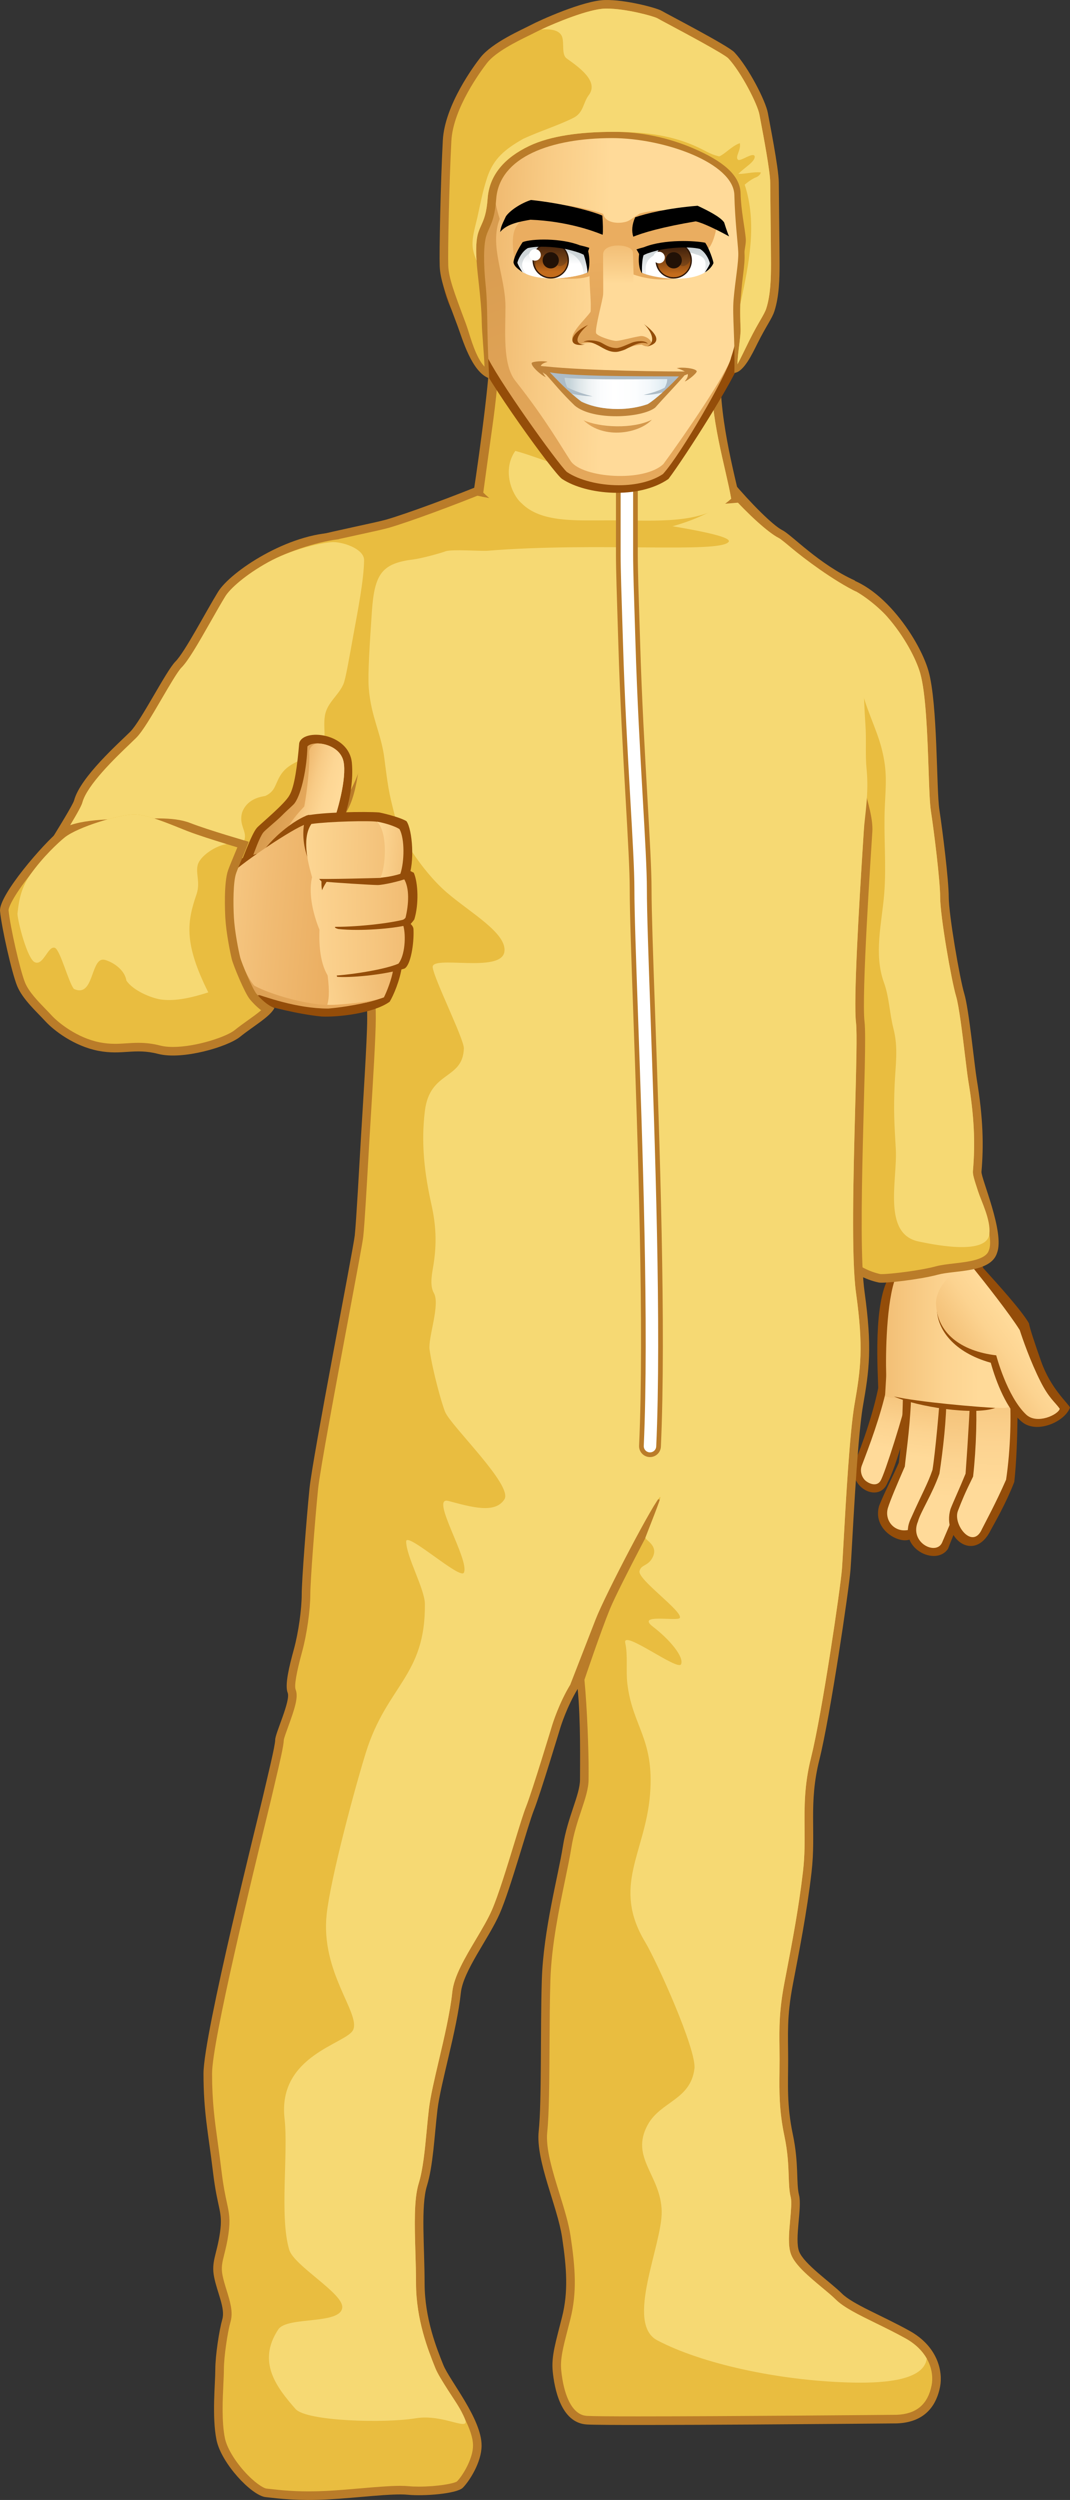 <?xml version="1.0" encoding="utf-8"?>
<!-- Generator: Adobe Illustrator 15.0.0, SVG Export Plug-In . SVG Version: 6.00 Build 0)  -->
<!DOCTYPE svg PUBLIC "-//W3C//DTD SVG 1.1//EN" "http://www.w3.org/Graphics/SVG/1.1/DTD/svg11.dtd">
<svg version="1.1" xmlns="http://www.w3.org/2000/svg" xmlns:xlink="http://www.w3.org/1999/xlink" x="0px" y="0px"
	 width="1372.606px" height="3204.716px" viewBox="0 0 1372.606 3204.716" enable-background="new 0 0 1372.606 3204.716"
	 xml:space="preserve">
<rect x="0" y="0" width="1372.606" height="3204.716" fill="#333333" stroke="none"/>
<g id="Skin_x5F_02">
	<g>
		<g>
			<path fill="#944D09" d="M1173.91,1223.297c21.067,48.458,52.139,100.833,63.201,151.69
				c26.208,120.523,14.962,249.354,28.792,297.754c-11.237,2.81-111.525,4.285-117.136,5.69
				c-46.361-155.899-120.231-238.838-139.897-407.381C1067.861,1251.392,1155.653,1227.515,1173.91,1223.297z"/>
			<linearGradient id="SVGID_1_" gradientUnits="userSpaceOnUse" x1="925.794" y1="1453.713" x2="1153.701" y2="1453.713">
				<stop  offset="0" style="stop-color:#D4984C"/>
				<stop  offset="1" style="stop-color:#EAAD60"/>
			</linearGradient>
			<path fill="url(#SVGID_1_)" d="M1159.3,1669.306c-18.19-58.361-37.958-107.546-59.62-154.813
				c-33.086-72.179-64.401-140.498-76.973-234.683c50.672-16.434,116.456-34.608,143.965-41.69
				c5.234,11.502,10.902,23.214,16.421,34.616c16.815,34.712,34.201,70.607,41.665,104.934
				c14.785,68.002,17.486,139.276,19.65,196.544c1.358,36.033,2.491,65.949,6.206,87.779c-15.197,1.464-40.508,3.313-57.599,4.559
				C1177.877,1667.659,1165.616,1668.782,1159.3,1669.306z"/>
			<linearGradient id="SVGID_2_" gradientUnits="userSpaceOnUse" x1="1037.487" y1="1464.168" x2="1252.721" y2="1446.949">
				<stop  offset="6.030000e-006" style="stop-color:#EAAD60"/>
				<stop  offset="0.003" style="stop-color:#EAAD60"/>
				<stop  offset="0.661" style="stop-color:#F9CE89"/>
				<stop  offset="1" style="stop-color:#FFDA99"/>
			</linearGradient>
			<path fill="url(#SVGID_2_)" d="M1253.306,1661.839c-3.707-21.827-7.54-51.592-8.897-87.625
				c-2.164-57.268-4.865-128.542-19.65-196.544c-7.464-34.327-24.85-70.221-41.665-104.934
				c-5.519-11.402-11.187-23.114-16.421-34.616c-7.523,1.938-6.323,61.097-25.293,94.807c-33.707,5.615-44.24,67.412-38.973,99.013
				c14.047,105.335,41.43,189.605,58.296,235.958C1170.53,1670.703,1238.119,1663.305,1253.306,1661.839z"/>
		</g>
		<g>
			<path fill="#944D09" d="M1128.513,1768.767c-5.728,36.071-22.208,83.036-33.261,109.022
				c-5.729,30.942,33.404,49.25,43.367,22.614c15.892-29.612,34.251-112.648,36.657-124.637
				C1160.894,1769.749,1136.38,1770.302,1128.513,1768.767z"/>
			<linearGradient id="SVGID_3_" gradientUnits="userSpaceOnUse" x1="1148.723" y1="1736.52" x2="1131.869" y2="1855.551">
				<stop  offset="6.030000e-006" style="stop-color:#EAAD60"/>
				<stop  offset="0.324" style="stop-color:#F3C077"/>
				<stop  offset="0.743" style="stop-color:#FCD390"/>
				<stop  offset="1" style="stop-color:#FFDA99"/>
			</linearGradient>
			<path fill="url(#SVGID_3_)" d="M1109.777,1897.649c-4.587-4.571-6.852-12.131-4.227-18.975
				c9.494-24.782,23.625-61.981,32.088-100.073c6.038,1.87,21.125,3.878,27.709,6.281c-6.03,26.963-30.334,104.782-35.911,113.522
				C1123.859,1907.143,1112.62,1900.479,1109.777,1897.649z"/>
			<path fill="#944D09" d="M1158.596,1766.21c-0.193,22.933-0.705,71.63-5.619,108.854c-5.619,13.339-19.667,40.725-25.286,55.473
				c-9.837,34.411,35.82,54.077,44.256,38.726c4.135-7.515,32.826-67.63,35.106-73.836c9.108-23.29,18.535-115.572,16.689-124.989
				C1209.503,1769.749,1167.553,1767.937,1158.596,1766.21z"/>
			<linearGradient id="SVGID_4_" gradientUnits="userSpaceOnUse" x1="1187.415" y1="1743.706" x2="1174.774" y2="1868.006">
				<stop  offset="6.030000e-006" style="stop-color:#EAAD60"/>
				<stop  offset="0.324" style="stop-color:#F3C077"/>
				<stop  offset="0.743" style="stop-color:#FCD390"/>
				<stop  offset="1" style="stop-color:#FFDA99"/>
			</linearGradient>
			<path fill="url(#SVGID_4_)" d="M1174.044,1957.924c-21.771,11.942-40.356-5.871-35.123-24.578
				c3.204-10.375,11.959-30.851,21.781-53.373c1.987-19.784,8.084-60.232,8.252-100.065c6.265,0.516,39.358,3.569,41.304,3.652
				c-1.25,36.067-3.296,74.473-9.36,97.776C1199.498,1884.742,1178.321,1947.08,1174.044,1957.924z"/>
			<path fill="#944D09" d="M1207.054,1769.723c-1.409,30.197-7.732,96.207-10.861,114.512c-6.021,17.816-13.72,30.854-27.768,62.455
				c-18.174,38.016,32.507,62.148,47.753,38.62c3.514-9.716,30.2-74.435,30.2-74.435s23.659-131.104,24.514-137.738
				C1254.396,1772.152,1220.037,1771.396,1207.054,1769.723z"/>
			<linearGradient id="SVGID_5_" gradientUnits="userSpaceOnUse" x1="1222.476" y1="1732.045" x2="1216.155" y2="1919.547">
				<stop  offset="6.030000e-006" style="stop-color:#EAAD60"/>
				<stop  offset="0.324" style="stop-color:#F3C077"/>
				<stop  offset="0.743" style="stop-color:#FCD390"/>
				<stop  offset="1" style="stop-color:#FFDA99"/>
			</linearGradient>
			<path fill="url(#SVGID_5_)" d="M1177.575,1950.346c3.146-11.879,18.3-34.816,27.542-61.239
				c4.739-31.604,9.108-70.326,8.958-100.421c9.251,0.817,36.314-1.132,46.009-0.469c-3.279,22.66-15.464,104.048-15.464,104.048
				s-34.084,80.797-36.164,85.326C1200.73,1994.443,1166.11,1977.54,1177.575,1950.346z"/>
			<path fill="#944D09" d="M1245.171,1771.086c-0.025,17.948-3.547,77.53-6.525,118.021c-7.725,18.958-15.801,36.163-19.306,45.292
				c-11.238,37.571,30.544,69.877,51.611,27.038c4.922-9.128,19.666-34.41,30.2-61.797c5.62-51.968,4.151-123.074,3.514-129.217
				C1289.822,1769.577,1259.63,1771.946,1245.171,1771.086z"/>
			<linearGradient id="SVGID_6_" gradientUnits="userSpaceOnUse" x1="1265.761" y1="1685.523" x2="1261.547" y2="1905.679">
				<stop  offset="6.030000e-006" style="stop-color:#EAAD60"/>
				<stop  offset="0.324" style="stop-color:#F3C077"/>
				<stop  offset="0.743" style="stop-color:#FCD390"/>
				<stop  offset="1" style="stop-color:#FFDA99"/>
			</linearGradient>
			<path fill="url(#SVGID_6_)" d="M1228.817,1936.857c5.267-13.696,8.781-22.292,19.491-44.063
				c4.21-37.924,5.234-81.816,3.162-107.975c4.747-0.352,18.871-1.341,23.776-1.824c4.906-0.478,14.987,1.111,19.583,0.771
				c2.819,25.986,1.585,74.612-4.21,113.061c-13.167,30.024-25.99,53.373-30.904,63.206
				C1247.78,1987.419,1222.058,1954.443,1228.817,1936.857z"/>
			<path fill="#944D09" d="M1142.435,1634.192c-23.173,31.6-16.152,126.403-15.674,149.588
				c53.095,15.17,164.369,14.596,184.086,16.114c-1.509-51.565-50.428-170.617-53.935-188.88
				C1237.246,1636.296,1188.788,1700.203,1142.435,1634.192z"/>
			<linearGradient id="SVGID_7_" gradientUnits="userSpaceOnUse" x1="1083.41" y1="1712.273" x2="1255.987" y2="1712.273">
				<stop  offset="6.030000e-006" style="stop-color:#EAAD60"/>
				<stop  offset="0.324" style="stop-color:#F3C077"/>
				<stop  offset="0.743" style="stop-color:#FCD390"/>
				<stop  offset="1" style="stop-color:#FFDA99"/>
			</linearGradient>
			<path fill="url(#SVGID_7_)" d="M1286.752,1804.834c-35.081-0.965-109.068-5.43-151.345-14.748
				c-0.042-3.375,1.535-24.271,1.409-28.087c-0.797-24.362,0-94.802,12.647-125.703c3.564-1.081,9.837,5.62,25.982,7.724
				c23.876-13.343,48.197-22.358,72.075-24.313c0.704,31.596,85.761,145.672,52.928,181.969
				C1298.804,1803.488,1289.604,1804.914,1286.752,1804.834z"/>
			<path fill="#944D09" d="M1261.475,1625.763c19.491,21.591,48.977,54.073,58.463,70.574c1.007,6.423,7.791,26.543,15.624,48.806
				c12.287,34.939,34.41,53.373,37.044,59.167c-6.324,17.905-42.285,34.361-61.625,18.435
				c-19.332-15.927-33.001-50.564-40.03-75.846C1175.445,1720.217,1185.383,1628.103,1261.475,1625.763z"/>
			<linearGradient id="SVGID_8_" gradientUnits="userSpaceOnUse" x1="1217.099" y1="1773.399" x2="1305.482" y2="1710.269">
				<stop  offset="6.030000e-006" style="stop-color:#EAAD60"/>
				<stop  offset="0.324" style="stop-color:#F3C077"/>
				<stop  offset="0.743" style="stop-color:#FCD390"/>
				<stop  offset="1" style="stop-color:#FFDA99"/>
			</linearGradient>
			<path fill="url(#SVGID_8_)" d="M1316.249,1813.263c-24.641-23.412-38.269-75.845-38.269-75.845
				c-45.422-5.346-76.201-28.791-77.25-66.712c-0.47-16.877,17.822-45.731,47.309-45.731c14.752,18.253,47.494,59.775,60.133,80.138
				c3.414,10.71,13.737,40.457,26.686,66.016c10.912,21.533,18.258,25.806,24.581,34.762
				C1357.854,1813.263,1330.296,1826.605,1316.249,1813.263z"/>
			<path fill="#944D09" d="M1146.653,1790.086c31.601,7.376,109.026,13.694,130.093,14.748
				C1249.357,1814.844,1176.15,1803.257,1146.653,1790.086z"/>
		</g>
	</g>
</g>
<g id="Body_coberage">
	<path fill="#BA7C29" d="M1067.047,738.026c58,0,112,80,124,122s10,152,14,178s12,90,12,112s14,104,20,124s12.898,91.389,16,110
		c8.301,49.805,8.858,85.136,6,118c-0.714,8.215,30,78,20,104c-8,26-54,22-76,28s-68.96,11.564-76,10c-18-4-32-12-58-30
		C1063.047,1560.026,1059.047,820.026,1067.047,738.026z"/>
	<path fill="#E9BD40" d="M1131.01,1633.293c-1.058,0-1.599-0.037-1.8-0.055c-14.198-3.189-25.833-9.062-49.64-25.325
		c-2.566-38.114-5.002-213.835-5.772-421.428c-0.809-217.945,0.524-384.125,3.419-436.474
		c17.331,14.515,40.771,17.776,60.828,40.537c22.195,25.188,37.301,54.562,42.426,72.5c7.406,25.923,9.32,82.22,10.718,123.327
		c0.827,24.32,1.48,43.529,2.987,53.324c4.186,27.206,11.872,89.758,11.872,110.328c0,24.067,14.37,106.848,20.464,127.161
		c3.764,12.546,8.242,49.537,11.511,76.546c1.673,13.824,3.119,25.763,4.175,32.102c7.33,43.978,9.092,78.442,5.892,115.238
		c-0.389,4.472,1.34,10.056,6.398,25.543c6.456,19.771,19.891,60.91,14.294,75.461l-0.136,0.353l-0.111,0.361
		c-3.72,12.091-26.512,14.723-44.825,16.838c-8.636,0.998-16.793,1.94-23.555,3.784
		C1181.474,1628.508,1143.392,1633.293,1131.01,1633.293z"/>
	<path fill="#F6D973" d="M1248.089,1501.073c3.2-36.796,1.438-71.26-5.892-115.238c-1.056-6.339-2.501-18.277-4.175-32.102
		c-3.269-27.009-7.747-64-11.511-76.546c-6.094-20.313-20.464-103.093-20.464-127.161c0-20.57-7.687-83.122-11.872-110.328
		c-1.507-9.794-2.16-29.003-2.987-53.324c-1.397-41.106-3.312-97.404-10.718-123.327c-5.125-17.938-20.231-47.312-42.426-72.5
		c-12.453-14.132-34.497-31.022-47.497-36.022c7.8,4.328,11.187,109.343,13.601,123.147c4.855,27.757,20.173,55.403,26.999,82.496
		c7.226,28.686,5.205,45.164,3.9,73.857c-1.694,37.276,2.225,74.668-0.786,111.884c-3.035,37.52-13.6,76.793-0.357,113.565
		c7.016,19.482,7.082,39.114,12.242,59.176c6.361,24.731,2.597,46.276,1.5,71.996c-1.426,33.414-0.408,49.165,1.5,82.496
		c2.241,39.2-17.787,109.27,29.999,118.494c10.881,2.1,86.996,19.499,90.042-9.916c1.89-18.25-10.292-41.609-14.7-55.106
		C1249.429,1511.128,1247.7,1505.545,1248.089,1501.073z"/>
	<path fill="#BA7C29" d="M631.047,616.026c-48,20-110.464,42.841-135.333,50c-13.454,3.873-68,14.667-90,20.667
		c8,38,27.968,345.473,26.468,406.97c35.999,103.495,38.865,173.365,38.865,212.363c0,27.203-6,118-8,152s-6,108-8,126
		s-54,284-58,324s-10,118-10,136s-4,48-10,70s-12,46-8,56s-16,52-16,60s-10,48-16,74s-76,304-76,354s6.143,76.052,12.143,126.052
		s13,49.996,9,77.996s-11.5,36.997-7.5,56.997s14.5,39.997,10.5,53.997s-9,46.497-9,64.497s-4.5,59.995,1.5,89.995
		s44.997,71.497,62.997,73.497s41.496,5,79.496,3s82.865-8.031,102.865-6.031s62.748-1.062,70.748-9.062
		s24.002-32.371,24.002-54.005c0-34.498-41.122-83.395-49.122-103.395s-23.999-58.994-23.999-104.994s-5-98.494,3-124.494
		s9.5-63.495,13.5-97.495s24.999-101.992,29.999-149.992c2.931-28.132,35.873-69.563,49.873-101.563s36-113,44-133s34-106,34-106
		s8-26,22-49c4,41,3,96,3,116s-16,48-22,86s-25,107-27,171s0,156-4,194s24,96,30,136s8,70,0,102s-14,50-12,70
		s9.764,65.931,43.764,67.931s397.835-1.395,397.835-1.395c38.998-1.5,51.21-26.61,55.21-46.61s-3.004-52.007-39.004-72.007
		c-35.659-19.811-73.009-34.005-87.009-48.005s-48.796-37.914-54.796-53.914s4-56,0-72s0-40-8-78s-6-64-6-96s-2-54,6-96
		s18-92,24-144s-4-88,10-144s38-218,40-244s8-164,16-210s12-74,2-146s4-312,0-346s8-212,10-244s-25.898-87.355-29.898-143.355
		s13.5-158.491,7.5-178.491c-46.498-20.999-80.996-58.497-92.996-64.497s-40.498-34.498-64.497-62.997
		C899.157,688.686,723.047,718.026,631.047,616.026z"/>
	<path fill="#E9BD40" d="M395.925,3193.717c-22.018,0-38.094-1.806-51.012-3.256l-3.012-0.337
		c-4.111-0.457-15.822-7.775-28.984-22.615c-12.758-14.385-22.124-30.519-24.441-42.106c-4.217-21.082-2.889-49.141-1.92-69.627
		c0.34-7.188,0.634-13.396,0.634-18.211c0-16.647,4.796-48.244,8.576-61.476c3.542-12.396-0.641-25.871-5.068-40.136
		c-1.954-6.296-3.975-12.806-5.221-19.04c-2.045-10.224-0.409-16.733,2.302-27.517c1.67-6.646,3.75-14.918,5.3-25.768
		c2.641-18.483,0.862-26.673-2.085-40.241c-1.893-8.713-4.485-20.647-6.881-40.621c-1.619-13.49-3.214-25.004-4.756-36.139
		c-4.083-29.473-7.308-52.752-7.308-88.603c0-41.414,52.26-255.302,69.433-325.587c3.134-12.827,5.398-22.095,6.286-25.939
		c1.32-5.719,2.833-12.116,4.392-18.701c7.283-30.783,11.75-50.152,11.887-57.437c0.384-2.497,3.413-10.819,5.635-16.926
		c8.471-23.278,13.343-38.091,9.582-47.495c-1.961-4.902,0.865-21.396,8.399-49.021c5.922-21.714,10.388-53.052,10.388-72.895
		c0-17.117,5.837-93.823,9.945-134.905c2.412-24.123,23.5-136.728,38.896-218.949c11.671-62.327,18.313-97.931,19.091-104.931
		c1.646-14.819,4.565-65.855,6.697-103.121c0.506-8.845,0.966-16.891,1.352-23.448c0.386-6.564,0.922-15.247,1.534-25.181
		c2.582-41.885,6.485-105.181,6.485-127.465c0-43.727-4.04-113.384-38.829-214.109c0.972-61.755-16.358-331.717-25.07-397.036
		c11.672-2.82,27.292-6.217,41.468-9.301c17.43-3.792,32.483-7.066,39.141-8.983c25.405-7.313,84.232-28.934,129.471-47.502
		c40.294,41.302,286.667,7.216,309.819,5.931c20.839,23.634,47.735,48.02,60.687,54.495c2.708,1.354,9.516,7.065,16.1,12.589
		c16.769,14.067,54.214,42.276,84.815,57.069c3.048,17.706-7.218,59.138-5.351,99.06c1.232,26.343,2.396,51.224,3.777,70.571
		c1.453,20.334,3.385,39.454,5.253,57.944c3.2,31.664,5.964,59.011,4.74,78.586c-0.17,2.724-0.413,6.507-0.712,11.171
		c-5.585,87.019-12.618,206.034-9.234,234.8c1.471,12.502,0.269,57.848-1.122,110.353c-2.257,85.147-5.065,191.115,1.151,235.875
		c9.698,69.825,6.003,96.917-1.942,142.602c-6.184,35.558-11.098,123.391-14.034,175.87c-0.907,16.217-1.624,29.027-2.097,35.171
		c-1.854,24.106-25.5,185.358-39.704,242.176c-8.735,34.942-8.487,62.776-8.248,89.694c0.156,17.488,0.316,35.571-2.007,55.713
		c-5.375,46.58-13.948,91.338-21.513,130.827c-0.803,4.196-1.594,8.323-2.366,12.375c-6.836,35.89-6.592,57.477-6.31,82.473
		c0.057,4.999,0.115,10.168,0.115,15.586c0,5.359-0.058,10.621-0.113,15.709c-0.281,25.616-0.545,49.813,6.349,82.557
		c4.46,21.186,5.03,37.952,5.487,51.423c0.35,10.283,0.651,19.164,2.605,26.979c1.393,5.569,0.261,18.053-0.738,29.066
		c-1.545,17.048-3.006,33.151,1.11,44.128c5.129,13.678,22.933,28.509,40.15,42.851c6.739,5.613,13.104,10.915,17.168,14.979
		c10.193,10.193,29.337,19.568,51.503,30.423c12.387,6.065,25.196,12.339,37.942,19.419c30.295,16.831,37.013,42.967,33.559,60.234
		c-4.879,24.396-19.5,36.752-44.691,37.77c-7.059,0.065-219.506,2.023-331.288,2.023c-36.649,0-58.731-0.206-65.634-0.612
		c-3.839-0.226-15.521-0.912-24.506-20.77c-4.393-9.706-7.49-22.595-8.958-37.274c-1.487-14.868,2.107-28.798,8.062-51.875
		c1.154-4.474,2.384-9.24,3.665-14.362c8.443-33.772,6.469-64.55,0.207-106.3c-2.458-16.383-8.151-34.766-14.178-54.228
		c-8.834-28.522-17.968-58.016-15.761-78.989c2.467-23.439,2.699-65.802,2.943-110.65c0.158-28.938,0.321-58.859,1.112-84.157
		c1.388-44.418,11.139-91.284,18.974-128.941c3.278-15.758,6.109-29.365,7.897-40.687c2.858-18.101,8.151-33.979,12.82-47.987
		c4.998-14.994,9.314-27.943,9.314-39.729c0-2.789,0.02-6.262,0.042-10.285c0.14-24.803-1.884-81.568-5.378-117.381
		c0,0,20.75-61.625,32.667-90.667s70.669-138.667,70.669-138.667l-23.385-5.405l-86.615,108.405l-11.396,132.28
		c-14.546,23.898-22.774,50.37-23.117,51.484c-0.274,0.907-25.968,85.82-33.7,105.15c-3.375,8.436-8.874,26.394-15.242,47.186
		c-9.126,29.801-20.485,66.889-28.623,85.49c-4.995,11.416-12.584,24.187-20.62,37.707c-13.785,23.193-28.039,47.177-30.116,67.126
		c-2.71,26.013-10.456,58.955-17.29,88.019c-5.577,23.721-10.846,46.125-12.693,61.828c-1.101,9.36-2.022,19.056-2.913,28.433
		c-2.301,24.214-4.68,49.252-10.175,67.112c-6.276,20.397-5.303,53.366-4.272,88.271c0.387,13.092,0.786,26.63,0.786,39.458
		c0,47.177,15.798,86.632,24.285,107.828l0.5,1.251c2.909,7.271,9.024,16.917,16.106,28.085
		c13.602,21.452,32.229,50.831,32.229,71.225c0,16.812-13.117,38.431-20.606,46.051c-4.035,2.722-24.892,6.609-49.03,6.609
		c-4.99,0-9.492-0.187-13.019-0.539c-3.065-0.307-6.595-0.456-10.793-0.456c-13.42,0-31.613,1.565-50.874,3.222
		c-14.279,1.229-29.044,2.499-42.871,3.227C411.48,3193.5,403.514,3193.717,395.925,3193.717z"/>
	<path fill="#F3C91F" d="M427.047,790.026c-0.016,0-0.036,0-0.052,0c0.097,1.253,0.194,2.514,0.291,3.78
		C427.379,792.546,427.362,791.286,427.047,790.026z"/>
	<path fill="#F6D973" d="M1161.511,2997.56c-12.746-7.08-25.555-13.354-37.942-19.419c-22.166-10.854-41.31-20.229-51.503-30.423
		c-4.064-4.064-10.429-9.366-17.168-14.979c-17.217-14.342-35.021-29.173-40.15-42.851c-4.116-10.977-2.656-27.08-1.11-44.128
		c0.999-11.014,2.131-23.497,0.738-29.066c-1.954-7.815-2.255-16.696-2.605-26.979c-0.458-13.471-1.027-30.237-5.487-51.423
		c-6.894-32.744-6.629-56.94-6.349-82.557c0.055-5.088,0.113-10.35,0.113-15.709c0-5.418-0.059-10.587-0.115-15.586
		c-0.282-24.996-0.526-46.583,6.31-82.473c0.772-4.052,1.563-8.179,2.366-12.375c7.564-39.489,16.138-84.247,21.513-130.827
		c2.324-20.142,2.163-38.225,2.007-55.713c-0.239-26.918-0.487-54.752,8.248-89.694c14.205-56.817,37.85-218.069,39.704-242.176
		c0.473-6.144,1.189-18.954,2.097-35.171c2.936-52.479,7.85-140.313,14.034-175.87c7.945-45.686,11.64-72.777,1.942-142.602
		c-6.216-44.76-3.408-150.728-1.151-235.875c1.391-52.505,2.593-97.851,1.122-110.353c-3.384-28.767,3.649-147.781,9.234-234.8
		c0.299-4.664,0.542-8.447,0.712-11.171c1.224-19.575,6.779-48.008,3.579-79.672c-1.869-18.49-0.047-36.663-1.5-56.997
		c-1.382-19.347-1.768-36.654-3-62.997c-1.867-39.921-4.451-88.789-7.499-106.495c-30.601-14.793-68.047-43.002-84.815-57.069
		c-6.584-5.524-13.392-11.235-16.1-12.589c-12.951-6.476-39.847-30.861-60.687-54.495c-18.947,1.051-187.385,24.069-270.034,9.76
		c-0.306,0.417-0.625,0.832-0.966,1.24c-1.999,2.998,279.942,33.24,267.609,48.656c-12,15-169.491,0-309.609,11.344
		c-7.678,0.622-45.463-2.203-53.372,0.656c-8.697,3.144-32.128,9.299-40.628,10.344c-40.667,5-50.667,17.667-54,67
		c-2.701,39.977-5.418,80.277-4,98c3,37.498,16.021,58.173,20,90c6,48,6.976,47.435,16,84c2.417,9.794,29.612,58.321,64,88
		c30.024,25.913,77.406,52.159,74,76c-4,28-93.958,3.885-92,20c1.852,15.245,40.394,92.247,40,104
		c-1.358,40.541-43.649,28.239-49.999,79.989c-5.063,41.262-0.634,79.544,8.341,119.828c5.959,26.747,6.976,49.523,2.859,76.343
		c-1.674,10.903-5.598,27.065,0.32,37.377c8.416,14.667-7.664,57.469-5.522,72.463c4,28,15.82,70.044,20,80
		c7.713,18.37,87.381,94.259,76,112c-12.03,18.753-42,10-72,2c-24.134-6.436,27.915,76.219,20,92c-4.667,9.307-74.031-53.308-74-40
		c0.045,19.152,23.81,60.855,24,80c0.918,92.586-48.79,104.204-75.704,190.575c-13.758,44.15-45.225,160.51-50.296,207.425
		c-8,74,43.473,126.687,34,148c-8,18-97.278,32.192-88,114c4.98,43.916-6.695,125.685,6,168c6.168,20.563,69.604,55.932,68,74
		c-1.986,22.378-70.646,10.969-82,28c-28,42-1.584,75.047,22,102c14,16,115.141,18.477,154,12c36-6,70,18,63.479,1.213
		c-5.277-13.584-14.888-26.353-21.958-37.504c-7.082-11.168-13.197-20.813-16.106-28.085l-0.5-1.251
		c-8.487-21.196-24.285-60.651-24.285-107.828c0-12.828-0.399-26.366-0.786-39.458c-1.03-34.905-2.003-67.874,4.272-88.271
		c5.496-17.86,7.875-42.898,10.175-67.112c0.891-9.377,1.812-19.072,2.913-28.433c1.847-15.703,7.116-38.107,12.693-61.828
		c6.834-29.063,14.58-62.006,17.29-88.019c2.078-19.949,16.332-43.933,30.116-67.126c8.035-13.521,15.625-26.291,20.62-37.707
		c8.138-18.602,19.496-55.689,28.623-85.49c6.368-20.792,11.867-38.75,15.242-47.186c7.732-19.33,33.425-104.243,33.7-105.15
		c0.343-1.114,8.571-27.586,23.117-51.484c0,0,19.846-50.915,32.396-83.28s78-157,83-157c1.655,0-15.544,42.354-19.1,51.957
		c-1.105,2.983,17.47,9.901,9.1,25.71c-6,11.333-14.667,8.667-16.667,17.333c-2.667,10.667,56,51.833,51.667,60
		c-2.576,4.856-57.22-6.15-34.333,11.334c21.248,16.231,40,38.666,36,48s-75.667-45.335-71.667-27.335
		c3.594,16.176,0.746,35.276,2.682,51.897c6.456,55.456,35.09,70.944,29.09,142.952c-6.244,74.93-49.347,117.079-6,189.019
		c14.519,24.096,66.006,138.013,63.006,162.016c-5.015,40.115-43.623,41.892-60.006,72.008
		c-23.013,42.317,17.213,64.487,18.002,111.011c0.726,42.821-47.27,143.238-5.659,165.14
		c56.997,29.999,154.625,51.252,244.488,53.997c36.829,1.125,97.495,0,101.14-30.706
		C1183.432,3013.995,1174.711,3004.894,1161.511,2997.56z"/>
	<path fill="#BA7C29" d="M607.047,634.026c9-59,24.173-170.482,21-195c56.992,2.219,260.016,20.858,297,25
		c-5.362,63.924,17.633,145.473,25,180C848.047,654.026,664.047,650.026,607.047,634.026z"/>
	<path fill="#E9BD40" d="M781.907,685.221c-66.972,0-128.489-20.509-161.952-53.748c3.092-22.447,7.092-52.447,11.092-80.447
		c5.366-37.562,9.759-79.621,8.854-100.526c79.24,3.138,219.895,19.455,273.361,23.52c-3.922,58.167,18.446,127.818,24.711,165.309
		C897.003,668.968,841.889,685.221,781.907,685.221z"/>
	<path fill="#F6D973" d="M937.974,639.329c-6.265-37.491-28.633-107.142-24.711-165.309c-21.208-1.613-42.084-10.146-89.228-12.375
		c0.005,0.127,0.007,0.254,0.012,0.381c1,25-1,53-12,78c-9,21-16,48-36,57c-32,16-77-9-115-19c-17,24-5,56,8.123,67.159
		c25,25,69.268,21.841,113.877,21.841C843.029,667.026,902.047,673.026,937.974,639.329z"/>
	<path fill="#BA7C29" d="M432.182,682.683c-62.467,0.677-136.467,50.01-152.467,76.01s-42.667,77.333-54.667,89.333s-44,76-58,90
		s-64,58-72,88c-2.775,10.407-72,118-86,140c44,12,286,42,336,48c32-42,72-142,94-166s21.333-83.333,27.333-101.333
		C476.381,866.692,454.381,770.692,432.182,682.683z"/>
	<path fill="#E9BD40" d="M339.963,1202.333c-72.179-8.731-251.533-31.48-313.205-43.606
		c63.242-99.021,77.139-123.195,78.917-129.867c6.054-22.703,43.122-58.104,60.936-75.117c3.28-3.133,6.113-5.838,8.214-7.939
		c8.273-8.273,20.171-28.64,32.768-50.202c9.593-16.421,20.467-35.033,25.232-39.798c8.494-8.494,20.653-29.401,38.233-60.328
		c6.632-11.666,12.896-22.685,18.024-31.019c5.992-9.736,25.686-27.546,54.767-43.642c27.744-15.355,69.072-27.754,93.198-29.79
		c21.537,86.09,42.059,170.371,33,245c-3.866,12.792-4.858,28.164-6,37c-3.015,23.331-20.195,53.479-33.109,67.567
		c-11.782,12.854-26.637,42.345-43.836,76.494C371.927,1147.215,354.881,1181.057,339.963,1202.333z"/>
	<path fill="#F6D973" d="M307.69,1086.164c16-18-3-23.998,3-44.998c7.493-19.483,27.965-19.998,29.994-20.997
		c12.492-6.147,11.862-13.956,18.439-25.238c9.86-16.914,26.996-19.291,42.449-28.538c22.051-13.196,11.867-27.518,15.192-48.789
		c2.616-16.737,17.342-25.844,23.718-40.511c2.978-6.849,7.265-32.417,13.565-67.068c4.62-25.409,12.8-66.848,13-92
		c0.117-14.741-28.634-24.156-42-23c-18.311,1.583-53.454,10.435-81.198,25.79c-29.082,16.096-48.775,33.906-54.767,43.642
		c-5.128,8.333-11.392,19.353-18.024,31.019c-17.58,30.927-29.739,51.834-38.233,60.328c-4.765,4.765-15.639,23.377-25.232,39.798
		c-12.597,21.562-24.495,41.929-32.768,50.202c-2.101,2.101-4.934,4.806-8.214,7.939c-17.814,17.013-54.882,52.414-60.936,75.117
		c-1.779,6.672-15.676,30.846-78.917,129.867c40.232,7.911,130.545,20.342,208.516,30.453c2.259-23.809,0.005-48.657,15.773-69.154
		C265.047,1103.026,292.69,1103.164,307.69,1086.164z"/>
	<path fill="#BA7C29" d="M833.822,1867.831c-0.217,0-0.433-0.004-0.651-0.015c-3.722-0.168-7.169-1.781-9.691-4.542
		c-2.522-2.761-3.818-6.339-3.649-10.075c6.754-149.504-1.776-392.338-7.42-553.027c-2.568-73.083-4.595-130.782-4.595-160.412
		c0-23.422-2.311-63.993-5.235-115.356c-3.268-57.375-7.33-128.706-9.411-200.32c-0.202-6.926-0.487-15.823-0.804-25.664
		c-0.98-30.477-2.201-68.407-2.201-87.238V547.689c0-7.72,6.28-14,14-14s14,6.28,14,14v163.492c0,18.361,1.212,56.027,2.186,86.292
		c0.319,9.918,0.606,18.846,0.808,25.795c2.07,71.252,6.121,142.359,9.375,199.495c2.952,51.831,5.283,92.769,5.283,116.995
		c0,29.127,2.02,86.614,4.576,159.395c5.662,161.139,14.217,404.654,7.41,555.309
		C847.463,1861.959,841.322,1867.831,833.822,1867.831z"/>
	<path fill="#FFFFFF" d="M833.822,1861.831c-0.122,0-0.244-0.002-0.367-0.008c-4.414-0.199-7.831-3.939-7.631-8.353
		c6.766-149.756-1.771-392.75-7.419-553.543c-2.565-73-4.59-130.661-4.59-160.167c0-23.6-2.316-64.263-5.248-115.744
		c-3.262-57.282-7.322-128.571-9.401-200.107c-0.202-6.931-0.488-15.835-0.805-25.682c-0.979-30.439-2.198-68.321-2.198-87.045
		V547.689c0-4.418,3.582-8,8-8c4.418,0,8,3.582,8,8v163.492c0,18.467,1.214,56.206,2.19,86.53
		c0.317,9.866,0.604,18.788,0.806,25.732c2.072,71.313,6.125,142.479,9.382,199.662c2.946,51.735,5.273,92.599,5.273,116.654
		c0,29.225,2.021,86.762,4.58,159.605c5.658,161.049,14.208,404.429,7.413,554.827
		C841.614,1858.483,838.074,1861.831,833.822,1861.831z"/>
</g>
<g id="Head_x5F_02">
	<g>
		<g>
			<path fill="#944D09" d="M567.642,361.042c7.461,38.802,26.989,67.664,43.611,64.469c16.63-3.2,24.065-37.245,16.605-76.041
				c-7.464-38.802-26.988-67.663-43.61-64.469C567.618,288.201,560.183,322.246,567.642,361.042z"/>
			<linearGradient id="SVGID_9_" gradientUnits="userSpaceOnUse" x1="646.233" y1="359.478" x2="521.931" y2="354.211">
				<stop  offset="6.030000e-006" style="stop-color:#EAAD60"/>
				<stop  offset="1" style="stop-color:#FFDA99"/>
			</linearGradient>
			<path fill="url(#SVGID_9_)" d="M612.654,417.237c-9.226-0.004-26.469-21.193-33.61-55.708
				c-3.485-16.832-3.778-33.735-0.809-46.361c2.767-11.78,7.459-16.623,10.638-17.185c0.29-0.055,0.582-0.08,0.876-0.08
				c9.217,0,26.468,21.193,33.609,55.712c3.535,17.083,3.821,33.546,0.813,46.361c-2.771,11.774-7.469,16.618-10.646,17.188
				C613.241,417.215,612.947,417.237,612.654,417.237L612.654,417.237z"/>
			<path fill="#D19042" d="M588.769,362.846c4.722,18.668,15.448,32.062,23.969,29.906c8.504-2.151,11.591-19.033,6.865-37.707
				c-4.718-18.677-15.444-32.07-23.964-29.916C587.128,327.277,584.047,344.164,588.769,362.846z"/>
		</g>
		<g>
			<path fill="#944D09" d="M991.802,361.751c-7.464,38.797-26.988,67.659-43.61,64.464c-16.631-3.196-24.061-37.241-16.604-76.042
				c7.464-38.797,26.987-67.663,43.61-64.468C991.828,288.904,999.258,322.951,991.802,361.751z"/>
			<path fill="#FFDA99" d="M946.792,417.945c9.225-0.004,26.469-21.192,33.614-55.712c3.479-16.832,3.773-33.732,0.813-46.362
				c-2.776-11.775-7.464-16.618-10.644-17.184c-0.292-0.05-0.586-0.076-0.88-0.076c-9.216,0-26.46,21.193-33.605,55.708
				c-3.539,17.088-3.824,33.55-0.813,46.361c2.769,11.779,7.464,16.619,10.643,17.188
				C946.204,417.92,946.499,417.945,946.792,417.945L946.792,417.945z"/>
			<path fill="#D19042" d="M942.322,353.386c-3.589,18.676,0.503,35.156,9.132,36.808c8.614,1.652,18.519-12.147,22.091-30.829
				c3.589-18.677-0.503-35.165-9.134-36.817C955.791,320.896,945.894,334.7,942.322,353.386z"/>
		</g>
		<g>
			<g>
				<path fill="#944D09" d="M971.784,251.849c0-108.813-84.881-197.019-189.604-197.019c-104.713,0-189.604,88.207-189.604,197.019
					c0,6.013,16.72,54.597,15.801,107.759c-0.528,30.544-1.405,73.207,2.105,94.274c11.846,30.733,99.815,152.98,110.601,160.114
					c31.081,20.543,98.073,26.544,136.417,0c21.762-28.791,86.197-130.089,92.521-152.561
					c10.534-63.164,4.823-149.497,6.323-172.051C956.227,289.383,971.784,262.717,971.784,251.849z"/>
				<linearGradient id="SVGID_10_" gradientUnits="userSpaceOnUse" x1="719.897" y1="136.078" x2="926.359" y2="715.436">
					<stop  offset="0" style="stop-color:#D4984C"/>
					<stop  offset="1" style="stop-color:#EAAD60"/>
				</linearGradient>
				<path fill="url(#SVGID_10_)" d="M793.794,622.03c-25.512-0.003-50.975-6.504-66.606-16.987
					c-11.197-10.081-92.234-122.838-104.252-152.301c-4.227-18.525-7.12-50.831-9.993-85.409
					c-4.391-52.819-7.728-109.127-7.728-115.483c0-101.667,79.39-184.38,176.964-184.38c97.586,0,176.966,82.713,176.966,184.38
					c0,7.523-1.234,21.293-1.762,27.176c-0.125,1.43-0.242,2.755-0.276,4.013l-0.033-0.113
					c-1.309,19.57-8.857,112.301-19.466,176.086c-4.722,20.258-63.167,122.16-87.179,148.674
					c-14.014,9.258-34.05,14.345-56.626,14.345H793.794z"/>
				<linearGradient id="SVGID_11_" gradientUnits="userSpaceOnUse" x1="576.918" y1="366.682" x2="778.707" y2="373.132">
					<stop  offset="6.030000e-006" style="stop-color:#EAAD60"/>
					<stop  offset="0.605" style="stop-color:#F8CB85"/>
					<stop  offset="1" style="stop-color:#FFDA99"/>
				</linearGradient>
				<path fill="url(#SVGID_11_)" d="M791.665,159.989c-47.578,15.281-110.985-25.05-142.207,3.69
					c-14.513,13.729-25.281,65.308-8.424,116.927c-13.695,34.759,7.372,73.735,7.372,112.708c0,31.76-3.82,73.97,12.64,94.803
					c39.679,50.21,58.637,84.269,71.275,103.231c14.753,21.067,93.402,27.391,118.688,3.514
					c27.215-36.943,82.416-117.912,86.6-135.851c20.841-61.483,12.337-140.925,13.637-160.499c0,0,6.014-18.057,6.139-19.487
					c0.528-5.883,1.762-19.653,1.762-27.176C959.146,150.182,935.973,113.645,791.665,159.989z"/>
			</g>
			<linearGradient id="SVGID_12_" gradientUnits="userSpaceOnUse" x1="785.649" y1="545.492" x2="736.908" y2="544.099">
				<stop  offset="0" style="stop-color:#D4984C"/>
				<stop  offset="1" style="stop-color:#EAAD60"/>
			</linearGradient>
			<path fill="url(#SVGID_12_)" d="M748.473,538.68c21.067,9.481,63.729,11.59,87.783-0.701
				C820.103,555.536,774.806,563.961,748.473,538.68z"/>
		</g>
		<linearGradient id="SVGID_13_" gradientUnits="userSpaceOnUse" x1="796.387" y1="274.118" x2="794.51" y2="363.299">
			<stop  offset="6.030000e-006" style="stop-color:#EAAD60"/>
			<stop  offset="0.286" style="stop-color:#EEB66C"/>
			<stop  offset="0.798" style="stop-color:#FACF8B"/>
			<stop  offset="1" style="stop-color:#FFDA99"/>
		</linearGradient>
		<path fill="url(#SVGID_13_)" d="M789.551,441.772c-7.631-2.084-31.072-10.534-31.072-16.329s8.956-42.663,9.485-50.563
			c0.519-7.901-2.399-32.31-2.634-37.044c-0.705-14.04-1.317-18.259,2.365-26.159c16.857-5.007,41.086,0,45.556,2.105
			c-0.519,10.009-0.872,51.268-0.872,61.272c0,6.147,7.372,33.706,12.991,42.486c7.724,12.815-3.69,15.801-12.119,17.907
			C801.669,439.138,795.346,443.349,789.551,441.772z"/>
		<g>
			<linearGradient id="SVGID_14_" gradientUnits="userSpaceOnUse" x1="807.08" y1="549.01" x2="790.37" y2="330.735">
				<stop  offset="0" style="stop-color:#D4984C"/>
				<stop  offset="1" style="stop-color:#EAAD60"/>
			</linearGradient>
			<path fill="url(#SVGID_14_)" d="M918.772,293.597c-30.552-27.391-71.806-27.214-98.14-19.842
				c-6.852,4.218-11.062,7.899-15.977,10.01c-9.31,3.337-27.743,3.157-30.905-9.481c-8.948-4.211-46.521-12.463-57.935-12.111
				c-20.006,2.634-31.068,6.315-39.495,10.534c-5.795,7.372-6.848,7.372-13.867,17.376c-6.324,10.006-5.619,27.392-1.056,49.158
				c8.956-1.053,55.475-33.006,91.285-16.147c0.244,4.042-49.153,32.301-49.153,32.301s36.162,5.267,52.668-1.405
				c0.167,14.924,2.432,34.628,1.401,45.648c-5.083,8.253-30.545,30.196-21.764,38.62c1.845,1.846,6.667,2.458,8.781,2.81
				c5.61-1.404,12.287-2.457,20.363-1.053c11.439,1.993,12.026,10.706,24.926,10.182c13.166-0.537,11.942-2.458,16.151-4.214
				c5.771-2.402,7.373-3.162,16.857-4.209c1.585,0.293,7.372,5.266,12.991-0.705c0.528-5.355-8.429-11.234-14.752-10.181
				c-11.943,1.991-24.925,5.971-30.544,6.144c-4.915,0.154-24.229-5.792-25.982-10.01c-1.408-7.372,8.773-42.835,9.125-50.035
				c0.302-6.193-0.352-46.872,0-51.611c0.798-14.752,37.665-13.167,38.185-1.581c0.453,9.842,0.798,28.175,0.798,28.175
				c38.972,13.167,77.282,4.696,100.596-14.484c-1.408-4.034-4.569-12.288-6.146-17.553
				C912.097,316.77,916.667,304.835,918.772,293.597z"/>
			<path fill="#944D09" d="M748.473,438.257c5.393-3.37,16.824-1.706,21.729,0.495c5.041,2.265,10.802,7.247,20.505,7.422
				c4.605,0.084,15.541-5.2,20.212-7.053c4.998-1.979,17.259-3.321,20.07,1.593c-7.07-3.178-15.482,0.646-19.785,2.634
				c-5.435,2.52-13.746,7.422-20.815,7.775c-9.57,0.477-17.344-5.36-22.661-8.127C762.84,440.455,755.895,437.134,748.473,438.257z"
				/>
			<path fill="#944D09" d="M750.402,441.772c-25.277,3.681-18.434-15.277,4.042-25.286
				C740.397,428.076,734.341,441.772,750.402,441.772z"/>
			<path fill="#944D09" d="M830.109,444.229c14.744-7.372,0.527-24.758-4.219-28.968
				C836.424,423.162,853.801,438.434,830.109,444.229z"/>
		</g>
		<g>
			<g>
				<linearGradient id="SVGID_15_" gradientUnits="userSpaceOnUse" x1="706.796" y1="328.346" x2="707.059" y2="358.367">
					<stop  offset="0" style="stop-color:#CED5D8"/>
					<stop  offset="1" style="stop-color:#FFFFFF"/>
				</linearGradient>
				<path fill="url(#SVGID_15_)" d="M667.402,316.165c25.43-10.165,69.632-4.487,82.095,3.007
					c5.25,13.854,4.344,23.897,4.428,29.869c-10.399,5.938-69.739,16.673-91.035-6.109c-2.104-3.342-3.035-7.242-3.035-7.242
					S665.778,322.338,667.402,316.165z"/>
				<linearGradient id="SVGID_16_" gradientUnits="userSpaceOnUse" x1="709.95" y1="312.89" x2="709.423" y2="337.907">
					<stop  offset="0" style="stop-color:#CED5D8"/>
					<stop  offset="1" style="stop-color:#FFFFFF"/>
				</linearGradient>
				<path fill="url(#SVGID_16_)" d="M685.275,321.684c-11.377,3.791-22.671,17.822-9.47,29.807
					c22.755,9.418,58.143,4.419,72.87-0.328C746.703,320.476,712.427,313.927,685.275,321.684z"/>
			</g>
			<g>
				<path fill="#321908" d="M683.128,333.693c0,12.908,10.458,23.37,23.361,23.37c12.908,0,23.374-10.462,23.374-23.37
					c0-12.907-10.466-23.373-23.374-23.373C693.587,310.32,683.128,320.786,683.128,333.693z"/>
				<linearGradient id="SVGID_17_" gradientUnits="userSpaceOnUse" x1="706.496" y1="311.678" x2="706.496" y2="347.494">
					<stop  offset="0" style="stop-color:#42210B"/>
					<stop  offset="0.998" style="stop-color:#94561D"/>
				</linearGradient>
				<path fill="url(#SVGID_17_)" d="M684.881,333.693c0,11.939,9.679,21.612,21.608,21.612c11.942,0,21.621-9.673,21.621-21.612
					c0-11.942-9.679-21.616-21.621-21.616C694.56,312.077,684.881,321.751,684.881,333.693z"/>
				<linearGradient id="SVGID_18_" gradientUnits="userSpaceOnUse" x1="707.561" y1="314.106" x2="707.561" y2="349.016">
					<stop  offset="0" style="stop-color:#42210B"/>
					<stop  offset="0.982" style="stop-color:#C46C1B"/>
				</linearGradient>
				<path fill="url(#SVGID_18_)" d="M710.491,329.341c-16.61-9.41-26.615,5.862-22.59,15.205c3.757,6.407,10.635,10.76,18.589,10.76
					c11.942,0,21.621-9.673,21.621-21.612c0-0.49-0.11-0.947-0.143-1.425C726.877,339.769,712.31,348.898,710.491,329.341z"/>
				<path fill="#211106" d="M696.094,333.693c0,5.741,4.655,10.4,10.396,10.4c5.744,0,10.399-4.659,10.399-10.4
					c0-5.744-4.655-10.399-10.399-10.399C700.749,323.294,696.094,327.949,696.094,333.693z"/>
				<path fill="#FFFFFF" d="M678.883,326.758c0,4.101,3.331,7.434,7.441,7.434c4.101,0,7.43-3.333,7.43-7.434
					c0-4.11-3.329-7.44-7.43-7.44C682.214,319.318,678.883,322.648,678.883,326.758z"/>
			</g>
			<path d="M754.528,322.028c0.495-1.477,0.973-2.977,1.45-4.294c-2.381-0.843-6.683-2.064-12.152-3.288
				c-23.909-9.452-61.688-8.638-73.3-4.084c-2.256,3.212-10.798,16.589-11.85,25.806c0.868,5.326,5.266,8.165,11.585,12.907
				c-3.958-6.273-6.209-10.399-6.583-12.378c1.4-5.599,6.168-14.409,13.431-18.699c12.478-2.863,31.159-2.042,47.203,0.952
				c7.33,1.552,14.156,3.426,19.817,5.494c1.703,0.687,3.304,1.4,4.68,2.147c2.038,5.527,5.115,18.157,4.788,23.772
				C757.179,341.693,756.373,329.869,754.528,322.028z"/>
		</g>
		<g>
			<g>
				<linearGradient id="SVGID_19_" gradientUnits="userSpaceOnUse" x1="868.05" y1="320.249" x2="867.524" y2="363.885">
					<stop  offset="0" style="stop-color:#CED5D8"/>
					<stop  offset="1" style="stop-color:#FFFFFF"/>
				</linearGradient>
				<path fill="url(#SVGID_19_)" d="M906.972,316.693c-25.428-10.165-69.634-4.491-82.097,3.003
					c-5.251,13.858-4.068,23.76-1.61,29.73c10.399,5.938,66.925,16.811,88.219-5.97c2.104-3.339,3.036-7.239,3.036-7.239
					S908.591,322.866,906.972,316.693z"/>
				<path fill="#FFFFFF" d="M893.134,326.25c-20.523-8.206-72.68-8.076-63.906,25.281c16.723,4.894,52.257,10.156,73.777-1.652
					C906.754,337.962,906.561,329.609,893.134,326.25z"/>
			</g>
			<g>
				<path fill="#321908" d="M840.868,333.693c0,12.908,10.459,23.37,23.366,23.37c12.907,0,23.365-10.462,23.365-23.37
					c0-12.907-10.458-23.373-23.365-23.373C851.327,310.32,840.868,320.786,840.868,333.693z"/>
				<linearGradient id="SVGID_20_" gradientUnits="userSpaceOnUse" x1="863.713" y1="317.08" x2="864.766" y2="350.44">
					<stop  offset="0" style="stop-color:#42210B"/>
					<stop  offset="0.998" style="stop-color:#94561D"/>
				</linearGradient>
				<path fill="url(#SVGID_20_)" d="M842.621,333.693c0,11.939,9.679,21.612,21.613,21.612c11.942,0,21.621-9.673,21.621-21.612
					c0-11.942-9.678-21.616-21.621-21.616C852.3,312.077,842.621,321.751,842.621,333.693z"/>
				<linearGradient id="SVGID_21_" gradientUnits="userSpaceOnUse" x1="865.302" y1="317.091" x2="865.302" y2="352.001">
					<stop  offset="0" style="stop-color:#42210B"/>
					<stop  offset="0.982" style="stop-color:#C46C1B"/>
				</linearGradient>
				<path fill="url(#SVGID_21_)" d="M868.226,329.341c-16.605-9.41-26.619,5.862-22.585,15.205
					c3.749,6.407,10.634,10.76,18.593,10.76c11.942,0,21.621-9.673,21.621-21.612c0-0.49-0.117-0.947-0.152-1.425
					C884.621,339.769,870.054,348.898,868.226,329.341z"/>
				<path fill="#211106" d="M853.834,333.693c0,5.741,4.654,10.4,10.399,10.4c5.744,0,10.399-4.659,10.399-10.4
					c0-5.744-4.655-10.399-10.399-10.399C858.489,323.294,853.834,327.949,853.834,333.693z"/>
				<path fill="#FFFFFF" d="M837.95,330.113c0,4.109,3.329,7.438,7.43,7.438c4.11,0,7.439-3.329,7.439-7.438
					c0-4.11-3.329-7.436-7.439-7.436C841.279,322.677,837.95,326.003,837.95,330.113z"/>
			</g>
			<path d="M904.632,311.15c-12.135-2.487-51.98-5.019-78.726,5.787c-4.235,1.082-7.54,2.079-9.493,2.776
				c1.409,1.89,2.424,4.139,3.464,5.9c-1.023,8.173-0.571,18.95,3.74,24.863c-0.335-5.611-0.092-17.83,1.947-23.357
				c1.475-0.805,3.211-1.561,5.057-2.281c3.564-1.279,7.547-2.483,11.833-3.585c17.537-4.14,40.793-5.541,55.335-2.201
				c7.263,4.294,11.506,12.839,12.907,18.434c-0.377,1.983-2.356,5.317-6.323,11.59c5.267-3.161,8.923-7.305,10.885-11.767
				C915.083,334.327,909.756,318.422,904.632,311.15z"/>
		</g>
		<path d="M641.558,297.455c1.376-6.868,0.978-6.643,7.377-20.01c4.914-7.373,18.957-16.858,32.122-21.067
			c41.082,4.209,78.831,14.391,91.646,20.01c0.696,9.133,1.048,21.067,0.352,24.582c-11.942-4.919-45.825-17.376-92.518-19.315
			C668.945,283.764,650.511,286.397,641.558,297.455z"/>
		<path d="M935.276,303.073c-2.633-5.794-6.323-17.905-6.323-17.905c-4.915-7.376-22.132-15.801-34.058-21.42
			c-38.98,3.162-65.844,10.006-80.059,14.748c-4.218,9.481-4.739,17.91-2.457,24.93c11.934-4.915,36.162-12.287,80.059-19.662
			C901.093,285.336,922.479,295.878,935.276,303.073z"/>
		<path d="M973.897,146.823c-13.879-58.28-88.126-113.987-182.232-115.87c-105.34-2.104-155.973,41.404-185.393,95.859
			c-23.203,42.943-19.315,131.322-13.432,159.32c2.076,1.216,5.002,3.422,7.636,5.007l6.848,68.468l12.374,12.378l-6.315-77.688
			c0.789-9.217,6.407-16.152,6.584-44.244c-12.643-41.43,7.02-83.564,15.449-93.393c28.085-35.116,96.2,9.125,148.171,7.019
			c50.538-2.05,123.292-31.994,149.224-5.267c17.125,17.65,18.752,57.994,11.59,87.431c2.633,25.805,5.452,34.822,5.904,50.757
			c-1.4,17.368-3.799,60.375-5.904,74.946c3.95,0.173,13.955-8.252,13.955-8.252l7.339-75.723c3.38-1.774,4.772-2.315,8.99-1.966
			C977.847,270.508,989.698,213.186,973.897,146.823z"/>
		<g>
			<path fill="#BF8339" d="M683.867,467.401c5.116,0.784,11.414,2.281,15.625,2.281c53.016,5.619,159.937,6.848,189.014,6.495
				c-4.269,1.758-6.399,3.863-10.316,4.916c-9.611,11.233-28.472,30.901-37.723,41.434c-17.076,13.343-79.749,17.029-103.23-2.633
				c-17.613-16.982-27.031-29.08-36.512-39.5C694.316,476.526,689.133,471.612,683.867,467.401z"/>
			<path fill="#BF8339" d="M700.262,483.554c-6.675-2.634-19.516-14.668-18.148-18.257c0.796-2.109,16.01-2.986,20.275-1.409
				c-6.403,1.58-8.45,3.773-8.978,5.883C692.874,471.88,697.587,480.657,700.262,483.554z"/>
			<path fill="#BF8339" d="M868.134,472.014c6.936-1.853,24.522,0.168,25.612,3.846c0.646,2.159-10.987,11.871-15.355,13.142
				c4.159-5.061,4.454-8.03,3.598-10.031C881.142,476.97,872.025,472.744,868.134,472.014z"/>
		</g>
		<g>
			<path fill="#ADBCC7" d="M792.453,524.305c-16.95,0-33.655-3.112-46.621-9.501c-16.949-12.388-33.228-30.033-40.559-37.572
				c30.419,6.319,155.43,4.868,165.62,5.267c-11.491,12.433-29.219,28.916-40.004,35.55
				C819.214,522.145,805.947,524.305,792.453,524.305z"/>
			<linearGradient id="SVGID_22_" gradientUnits="userSpaceOnUse" x1="706.015" y1="504.282" x2="870.543" y2="504.282">
				<stop  offset="0.145" style="stop-color:#C5D3D9"/>
				<stop  offset="0.225" style="stop-color:#DEE6E9"/>
				<stop  offset="0.309" style="stop-color:#F0F4F5"/>
				<stop  offset="0.396" style="stop-color:#FBFCFD"/>
				<stop  offset="0.493" style="stop-color:#FFFFFF"/>
				<stop  offset="0.663" style="stop-color:#FCFDFE"/>
				<stop  offset="0.768" style="stop-color:#F4F8FB"/>
				<stop  offset="0.854" style="stop-color:#E6F0F5"/>
				<stop  offset="0.883" style="stop-color:#DFECF2"/>
			</linearGradient>
			<path fill="url(#SVGID_22_)" d="M825.631,506.29c7.791-1.837,18.307-4.604,27.038-9.338c1.736-3.317,3.179-6.558,3.247-10.94
				c-29.639-0.026-98.669,1.405-131.671-1.753c0.596,4.747,0.94,6.532,3.422,12.286c13.611,7.078,32.657,11.591,32.657,11.591
				s-15.129-0.44-27.114-3.615c4.085,3.59,8.294,7.121,12.623,10.283c12.966,6.39,29.671,9.501,46.621,9.501
				c13.494,0,26.762-2.16,38.436-6.256c5.065-3.115,11.674-8.437,18.442-14.462c0.092-0.21,0.184-0.399,0.284-0.608
				C843.066,505.175,833.614,506.29,825.631,506.29z"/>
		</g>
	</g>
</g>
<g id="Coberage_head">
	<path fill="#BA7C29" d="M627.547,485.026c-3.5-65-1.5-90-4.5-119s-2.795-53.116,1-64.5c4-12,10.356-17.562,12.5-46.5
		c4-54,70.5-78,148.5-78c67.067,0,156,32,157,73c0.794,32.563,4.333,60.333,5,73s-4,37-6,61c-1.733,20.802,2,50.5,1,94
		c12-1,22.952-24.404,29.5-37.5c12-24,18.851-32.029,22-42c6-19,6.5-41.167,6.5-60.5s-1-93.333-1-104c0-18.243-12.501-80.382-14-89
		c-2.667-15.333-24.784-58.623-43-78c-8.079-8.594-86.333-49-93-53s-46.765-14.617-73-14c-27.805,0.654-83.667,26-95,32
		s-49.749,22.378-65,42c-7.238,9.313-45.59,60.299-48,106c-2.853,54.089-4.667,143.667-4,161s7.29,35.103,23,77
		C593.047,434.026,605.047,477.026,627.547,485.026z"/>
	<path fill="#E9BD40" d="M621.547,470.026c-11-11.5-17.894-36.948-21.167-46.978c-1.028-3.151-2-6.128-3.033-8.884
		c-14.903-39.744-21.705-57.884-22.309-73.561c-0.656-17.042,1.141-105.924,3.993-159.998c2.209-41.897,38.457-90.509,45.7-99.829
		c11.191-14.398,38.796-27.878,53.626-35.12c3.125-1.526,5.823-2.844,7.835-3.909c11.509-6.093,65.306-30.141,90.112-30.725
		c0.653-0.016,1.313-0.023,1.984-0.023c24.375,0,59.839,9.563,65.151,12.489c1.723,1.035,6.387,3.53,15.926,8.624
		c18.723,9.996,68.411,36.524,74.716,42.501c16.784,17.893,37.864,59.286,40.126,72.296c0.265,1.522,0.821,4.45,1.591,8.501
		c3.35,17.627,12.247,64.451,12.247,78.614c0,4.608,0.181,20.611,0.391,39.141c0.286,25.231,0.609,53.828,0.609,64.859
		c0,18.492-0.463,39.687-5.989,57.188c-1.343,4.253-3.849,8.589-7.642,15.151c-3.591,6.213-8.06,13.946-13.708,25.242l-1.146,2.301
		c-2.148,4.324-11.76,24.324-14.516,29.119c-0.164-11.419,4.343-36.046,4-45c-0.576-15.058-0.8-28.401,0-38
		c0.792-9.497,1.833-20.856,3-30c1.773-13.886,2.448-21.483,2-30c-0.225-4.273,2.253-11.44,1.611-18.516
		c-1.302-14.35-6.081-35.735-6.611-57.484c-0.571-23.417-22.62-41.614-61-58c-32.278-13.781-66.906-21-102-21
		c-42.494,0-80.681,5.039-108,18c-32.335,15.341-51.293,37.796-53.47,67.188c-1.438,19.402-4.795,26.894-8.043,34.139
		c-1.326,2.959-2.697,6.019-3.923,9.695c-5.747,17.24-0.969,50.068,0.936,68.479c1.47,14.216,3.182,29.693,3.5,48
		C618.254,426.466,620.902,452.622,621.547,470.026z"/>
	<path fill="#F6D973" d="M988.438,273.167c-0.209-18.53-0.391-34.532-0.391-39.141c0-14.163-8.897-60.986-12.247-78.614
		c-0.77-4.052-1.326-6.979-1.591-8.501c-2.263-13.011-23.342-54.403-40.126-72.296c-6.305-5.977-55.993-32.506-74.716-42.501
		c-9.539-5.093-14.203-7.588-15.926-8.624C838.13,20.563,802.666,11,778.291,11c-0.672,0-1.332,0.007-1.984,0.023
		c-21.021,0.494-62.858,17.839-82.141,26.828c10.611-0.785,23.135-0.193,26.882,9.175c3,9-1,23,6,28
		c17,12,40.667,29.333,28.667,46.333c-8,10-6.667,23.333-20.667,30.001c-18.667,9.333-44,17.333-64,26.666
		c-23.333,13.333-38,25.334-46,49.334c-6,18-8.667,33.333-12.667,51.333c-3,13-8.333,29.333-5.333,42.333
		c0.831,4.569,2.525,8.792,4.293,12.957c-0.862-13.38-0.764-26.831,2.271-35.936c1.226-3.676,2.597-6.736,3.923-9.695
		c3.248-7.245,6.605-14.737,8.043-34.139c2.177-29.391,21.134-51.847,53.47-67.188c27.319-12.961,65.506-18,108-18
		c35.094,0,69.722,3.219,102,17c17.79,7.595,19.5,11,33.5,14.5c7.5-3,15.908-13.217,26.5-17c2,9-7,18-2,21.5c4,1.5,18.5-10,21-5
		c1.5,7-13,14.5-21,23c10,0,19-3,29-2c-1,4-5,6-8,7c-4.716,2.358-8.857,5.404-12.744,8.704
		c16.176,49.476,5.723,100.83-5.602,153.051c-0.359,8.886-0.124,19.998,0.345,32.245c0.343,8.954-4.164,33.581-4,45
		c2.756-4.794,12.367-24.794,14.516-29.119l1.146-2.301c5.648-11.295,10.117-19.028,13.708-25.242
		c3.792-6.563,6.298-10.898,7.642-15.151c5.526-17.501,5.989-38.695,5.989-57.188C989.047,326.995,988.724,298.397,988.438,273.167z
		"/>
</g>
<g id="_x30_2">
	<g>
		<path fill="#944D09" d="M415.609,1278.149c-29.73,3.715-36.993-0.206-75.839,7.025c-90.593,16.849-182.284,36.234-242.281,3.51
			c-63.203-42.139-82.944-106.884-70.574-132.727c15.8-33.005,65.835-110.25,144.837-103.228
			c39.329,4.916,74.263,37.393,74.263,37.393s130.094,37.392,157.48,43.187C405.604,1162.804,419.824,1236.011,415.609,1278.149z"/>
		<linearGradient id="SVGID_23_" gradientUnits="userSpaceOnUse" x1="311.855" y1="1316.693" x2="239.524" y2="1220.484">
			<stop  offset="0" style="stop-color:#D4984C"/>
			<stop  offset="1" style="stop-color:#EAAD60"/>
		</linearGradient>
		<path fill="url(#SVGID_23_)" d="M199.67,1294.474c-40.763,0-68.2-2.474-94.806-16.854c-39.715-26.644-61.763-64.145-65.835-86.901
			c-1.908-10.647-2.059-25.021,1.581-30.021c0,0,48.454-107.269,132.727-97.435c54.773,22.467,69.516,35.811,69.516,35.811
			s115.875,35.819,123.603,37.22c-5.62,16.857-16.858,120.088-19.314,136.588C302.365,1281.479,242.853,1291.664,199.67,1294.474z"
			/>
		<linearGradient id="SVGID_24_" gradientUnits="userSpaceOnUse" x1="178.93" y1="1394.409" x2="205.968" y2="1135.295">
			<stop  offset="6.030000e-006" style="stop-color:#EAAD60"/>
			<stop  offset="0.242" style="stop-color:#EDB267"/>
			<stop  offset="0.589" style="stop-color:#F4C17A"/>
			<stop  offset="1" style="stop-color:#FFDA99"/>
		</linearGradient>
		<path fill="url(#SVGID_24_)" d="M355.57,1250.763c4.437-36.339,7.246-103.567,10.886-114.469
			c-7.729-1.4-123.603-37.22-123.603-37.22s-33.177-29.496-69.516-35.811c-84.273-9.834-130.622,94.802-130.622,94.802
			c-2.105,8.424-9.133,23.173,34.411,51.26C128.741,1266.563,205.29,1291.488,355.57,1250.763z"/>
		<path fill="#944D09" d="M302.902,1114.875c-23.177-5.616-83.572-22.821-130.621-30.544c42.133,0,66.362,7.547,71.982,7.723
			C248.473,1095.564,291.664,1109.96,302.902,1114.875z"/>
	</g>
	<g>
		<g>
			<path fill="#944D09" d="M302.902,1120.67c6.844-14.749,19.31-51.263,26.682-59.516c4.315-4.826,35.815-30.548,41.787-41.787
				c6.319-10.533,10.005-37.391,12.462-66.712c4.739-19.486,64.284-13.43,67.592,25.635c3.509,41.43-14.396,85.673-23.877,107.44
				C415.962,1089.421,311.326,1117.508,302.902,1120.67z"/>
			<linearGradient id="SVGID_25_" gradientUnits="userSpaceOnUse" x1="341.934" y1="1019.195" x2="405.136" y2="1039.736">
				<stop  offset="0" style="stop-color:#D4984C"/>
				<stop  offset="1" style="stop-color:#EAAD60"/>
			</linearGradient>
			<path fill="url(#SVGID_25_)" d="M322.561,1102.236c4.537-12.228,10.16-28.145,14.928-34.763
				c2.419-3.363,16.924-14.718,24.225-22.119c7.904-8.021,14.361-13.053,16.442-15.989c8.839-12.454,15.511-45.107,16.21-72.494
				c7.372-8.429,41.611-3.69,46.35,19.485c4.314,21.084-7.726,65.66-16.853,87.432c0,0,19.46-0.03,20.539,4.743
				C441.768,1069.264,351.326,1094.78,322.561,1102.236z"/>
			<linearGradient id="SVGID_26_" gradientUnits="userSpaceOnUse" x1="369.883" y1="1018.832" x2="504.265" y2="1057.147">
				<stop  offset="6.030000e-006" style="stop-color:#EAAD60"/>
				<stop  offset="0.07" style="stop-color:#F0B96F"/>
				<stop  offset="0.2" style="stop-color:#F8CB86"/>
				<stop  offset="0.323" style="stop-color:#FDD694"/>
				<stop  offset="0.43" style="stop-color:#FFDA99"/>
			</linearGradient>
			<path fill="url(#SVGID_26_)" d="M396.647,964.242c1.057,13.167-2.105,46.877-6.319,69.524
				c-14.22,15.273-26.007,28.725-32.654,59.512c36.188-9.997,84.923-24.245,86.727-24.749c-1.078-4.773-20.539-4.743-20.539-4.743
				c9.127-21.772,21.167-66.348,16.853-87.432c-3.217-15.729-20.015-22.945-32.784-23.334
				C402.971,952.655,396.647,957.923,396.647,964.242z"/>
		</g>
		<g>
			<path fill="#944D09" d="M292.893,1105.397c18.958-5.266,43.715-13.166,43.715-13.166s8.953-12.643,23.7-25.286
				c15.248-13.071,27.811-19.8,35.287-22.292c37.567,1.753,58.283-1.057,99.017,5.967c19.297,48.748,30.959,112.641,21.067,187.5
				c-2.458,18.61-11.234,38.625-15.801,45.997c-20.363,14.747-65.834,20.019-87.431,18.962c-27.91-2.634-68.82-12.639-81.107-17.558
				C335.551,1273.583,345.036,1173.689,292.893,1105.397z"/>
			<linearGradient id="SVGID_27_" gradientUnits="userSpaceOnUse" x1="303.451" y1="1313.273" x2="374.642" y2="1224.08">
				<stop  offset="0" style="stop-color:#D4984C"/>
				<stop  offset="1" style="stop-color:#EAAD60"/>
			</linearGradient>
			<path fill="url(#SVGID_27_)" d="M421.229,1292.898c-41.904,0-81.458-15.449-100.421-21.067
				c-20.015-20.019-42.135-100.074-20.367-155.199c21.066-18.262,83.954-59.964,94.101-60.392
				c38.193,1.3,70.591,1.396,107.441,7.724c8.957,54.685,4.571,185.391-10.533,214.186
				C484.431,1282.716,452.125,1290.088,421.229,1292.898z"/>
			<linearGradient id="SVGID_28_" gradientUnits="userSpaceOnUse" x1="434.317" y1="1173.226" x2="201.421" y2="1154.101">
				<stop  offset="6.030000e-006" style="stop-color:#EAAD60"/>
				<stop  offset="0.394" style="stop-color:#F1BC74"/>
				<stop  offset="1" style="stop-color:#FFDA99"/>
			</linearGradient>
			<path fill="url(#SVGID_28_)" d="M469.695,1285.19c10.642-2.47,18.661-5.033,21.755-7.042
				c15.104-28.794,19.49-159.5,10.533-214.186c-36.851-6.328-69.248-6.424-107.441-7.724c-10.147,0.428-73.035,42.13-94.101,60.392
				c-19.663,49.858,7.727,125.704,25.633,146.77c12.639,7.373,55.125,22.82,93.051,24.929
				C439.487,1288.684,453.387,1287.413,469.695,1285.19z"/>
			<linearGradient id="SVGID_29_" gradientUnits="userSpaceOnUse" x1="523.13" y1="1149.044" x2="372.327" y2="1177.769">
				<stop  offset="6.030000e-006" style="stop-color:#EAAD60"/>
				<stop  offset="1" style="stop-color:#FFDA99"/>
			</linearGradient>
			<path fill="url(#SVGID_29_)" d="M501.983,1063.963c-36.851-6.328-67.668-14.152-105.86-15.453
				c-0.189,0.009-0.419,0.05-0.633,0.084c-3.27,61.726,39.958,145.986,23.635,193.388c3.509,23.524,3.509,36.867,0.699,46.001
				c10.534,1.047,58.635-3.515,72.683-9.486c3.862-7.724,9.829-22.82,11.938-35.463
				C511.091,1203.152,510.525,1116.099,501.983,1063.963z"/>
			<path fill="#944D09" d="M416.139,1118.037c6.143,2.104,81.283-9.834,93.221-9.481c6.32,1.58,17.029,8.248,21.42,10.18
				c5.619,12.643,6.671,40.559,0.699,59.869c-2.104,3.162-4.737,5.794-4.737,5.794s3.686,3.162,3.686,6.844
				c0.876,17.91-3.509,46.176-11.586,50.387c-28.438,8.78-72.33,11.942-86.377,10.533
				C428.249,1241.63,417.715,1134.89,416.139,1118.037z"/>
			<linearGradient id="SVGID_30_" gradientUnits="userSpaceOnUse" x1="594.023" y1="1182.429" x2="366.954" y2="1186.881">
				<stop  offset="6.030000e-006" style="stop-color:#EAAD60"/>
				<stop  offset="0.47" style="stop-color:#F5C47D"/>
				<stop  offset="0.999" style="stop-color:#FFDA99"/>
			</linearGradient>
			<path fill="url(#SVGID_30_)" d="M420.524,1250.763c-11.234-18.261-11.234-45.648-10.709-58.992
				c-7.372-17.905-14.568-44.944-9.654-66.711c8.429,0,16.501,2.981,16.501,2.981s48.193-8.429,69.873-8.601
				c6.5,2.545,26.862,5.708,31.601,7.023c7.376,11.851,6.323,32.301,2.109,49.86c-2.806,4.562-16.852,7.724-16.852,7.724
				s7.019,2.104,14.046,2.809c3.51,12.638,2.105,37.924-6.322,48.458C490.05,1244.439,433.163,1251.812,420.524,1250.763z"/>
			<path fill="#944D09" d="M430.534,1188.086c-2.462,0.524,0.524,2.108,3.333,2.805c28.792,3.162,70.225-0.696,86.378-4.562
				c1.229-2.629,3.158-6.668,4.038-9.477C508.659,1182.819,460.202,1188.257,430.534,1188.086z"/>
			<path fill="#944D09" d="M421.229,1126.817c-1.757-0.353-7.724-3.515-9.133-3.515c0.964,4.038-0.524,10.27,1.057,17.905
				C415.962,1134.189,420.172,1128.922,421.229,1126.817z"/>
			<path fill="#944D09" d="M392.438,1045.706c18.958-4.567,76.544-5.62,94.098-4.215c10.273,2.106,28.355,7.02,34.939,11.238
				c7.728,11.146,10.709,53.717,2.281,72.68c-10.446,4.302-32.478,9.128-39.325,9.128c-6.844,0-61.097-3.334-72.159-4.739
				C403.147,1121.021,380.671,1085.383,392.438,1045.706z"/>
			<linearGradient id="SVGID_31_" gradientUnits="userSpaceOnUse" x1="592.748" y1="1092.814" x2="372.935" y2="1088.368">
				<stop  offset="6.030000e-006" style="stop-color:#EAAD60"/>
				<stop  offset="0.973" style="stop-color:#FED997"/>
				<stop  offset="1" style="stop-color:#FFDA99"/>
			</linearGradient>
			<path fill="url(#SVGID_31_)" d="M487.768,1125.409c0,0-71.982,2.104-86.906,1.056c-4.038-14.571-15.1-50.21-1.404-70.225
				c22.124-3.162,76.721-4.567,84.621-2.721c5.795,1.845,22.912,8.16,28.178,11.851c4.74,13.426,0.529,46.344-3.949,54.512
				C502.776,1121.986,487.768,1125.409,487.768,1125.409z"/>
			<linearGradient id="SVGID_32_" gradientUnits="userSpaceOnUse" x1="558.372" y1="1095.47" x2="477.022" y2="1088.396">
				<stop  offset="6.030000e-006" style="stop-color:#EAAD60"/>
				<stop  offset="0.973" style="stop-color:#FED997"/>
				<stop  offset="1" style="stop-color:#FFDA99"/>
			</linearGradient>
			<path fill="url(#SVGID_32_)" d="M512.517,1062.911c-5.266-3.69-19.222-8.076-28.967-9.658
				c14.923,14.22,10.709,61.269,4.394,71.803c8.953-0.524,19.307-2.81,25.629-4.915
				C518.84,1104.694,519.302,1075.197,512.517,1062.911z"/>
		</g>
	</g>
</g>
<g id="coberage_arm">
	<path fill="#BA7C29" d="M0.047,1168.026c-1.934-20.304,56-87,76-103s72.333-15,92.333-15s52.667-4,75.667,5s75,24,75,24
		c-3,9-12,29-16,40s-4,39-3,57s6,43,8,51s16,41,21,47s14,15,23,18c-5,11-28,24-44,37s-74,30-105,22c-30.62-7.902-46,2-77-4
		s-57-26-68-38s-29-28-36-45S2.047,1189.026,0.047,1168.026z"/>
	<path fill="#E9BD40" d="M221.833,1342.085c-6.243,0-11.638-0.575-16.037-1.71c-9.438-2.436-18.419-3.57-28.264-3.57
		c-5.39,0-10.467,0.33-15.377,0.649c-4.908,0.319-9.543,0.62-14.502,0.62c-6.803,0-13.004-0.587-19.515-1.847
		c-29.074-5.627-53.256-25.115-61.981-34.634c-2.379-2.595-4.999-5.295-7.773-8.154c-9.542-9.833-21.416-22.07-26.165-33.601
		c-6.32-15.35-19.211-71.757-21.221-92.855c-0.145-3.453,5.495-17.519,27.889-45.8c17.32-21.872,35.613-40.832,44.032-47.567
		c17.393-13.914,71.002-29.589,89.128-29.589c14.975,0,37.603,9.081,57.566,17.093c3.572,1.434,7.063,2.834,10.426,4.15
		c16.721,6.543,47.672,15.966,64.465,20.953c-1.204,2.949-2.522,6.11-3.822,9.229c-2.956,7.089-6.011,14.42-7.973,19.815
		c-5.825,16.018-4.059,53.932-3.645,61.37c1.08,19.435,6.47,45.692,8.312,53.058c1.989,7.958,16.45,43.249,23.221,51.374
		c3.14,3.768,8.23,9.299,14.459,13.987c-4.949,4.207-11.545,8.917-16.96,12.783c-5.739,4.098-11.674,8.335-16.985,12.65
		C290.657,1328.983,251.903,1342.083,221.833,1342.085z"/>
	<path fill="#F6D973" d="M44.381,1233.359c11.313,5.657,17.319-22.203,26.319-18.203c7,4,16.999,43.497,23.999,52.497
		c25.499,12,21.498-37.498,37.498-37.498c5,0,26.999,9,29.999,26.999c9,13,31.498,21.999,43.498,23.999c20,3,42.497-3,61.497-9
		c-31.499-62.997-27.355-90.361-14.999-125.994c6-17.999-4.5-31.498,4.5-43.498c6.666-9.629,22.533-19.042,34.035-20.584
		c-16.745-5.102-37.884-11.798-50.687-16.808c-3.363-1.316-6.854-2.717-10.426-4.15c-19.963-8.012-42.591-17.093-57.566-17.093
		c-18.126,0-71.735,15.675-89.128,29.589c-8.419,6.735-27.891,24.813-44.032,47.567c-13.839,19.51-15.172,39.51-16.506,50.177
		C23.047,1182.693,35.047,1228.692,44.381,1233.359z"/>
</g>
</svg>
